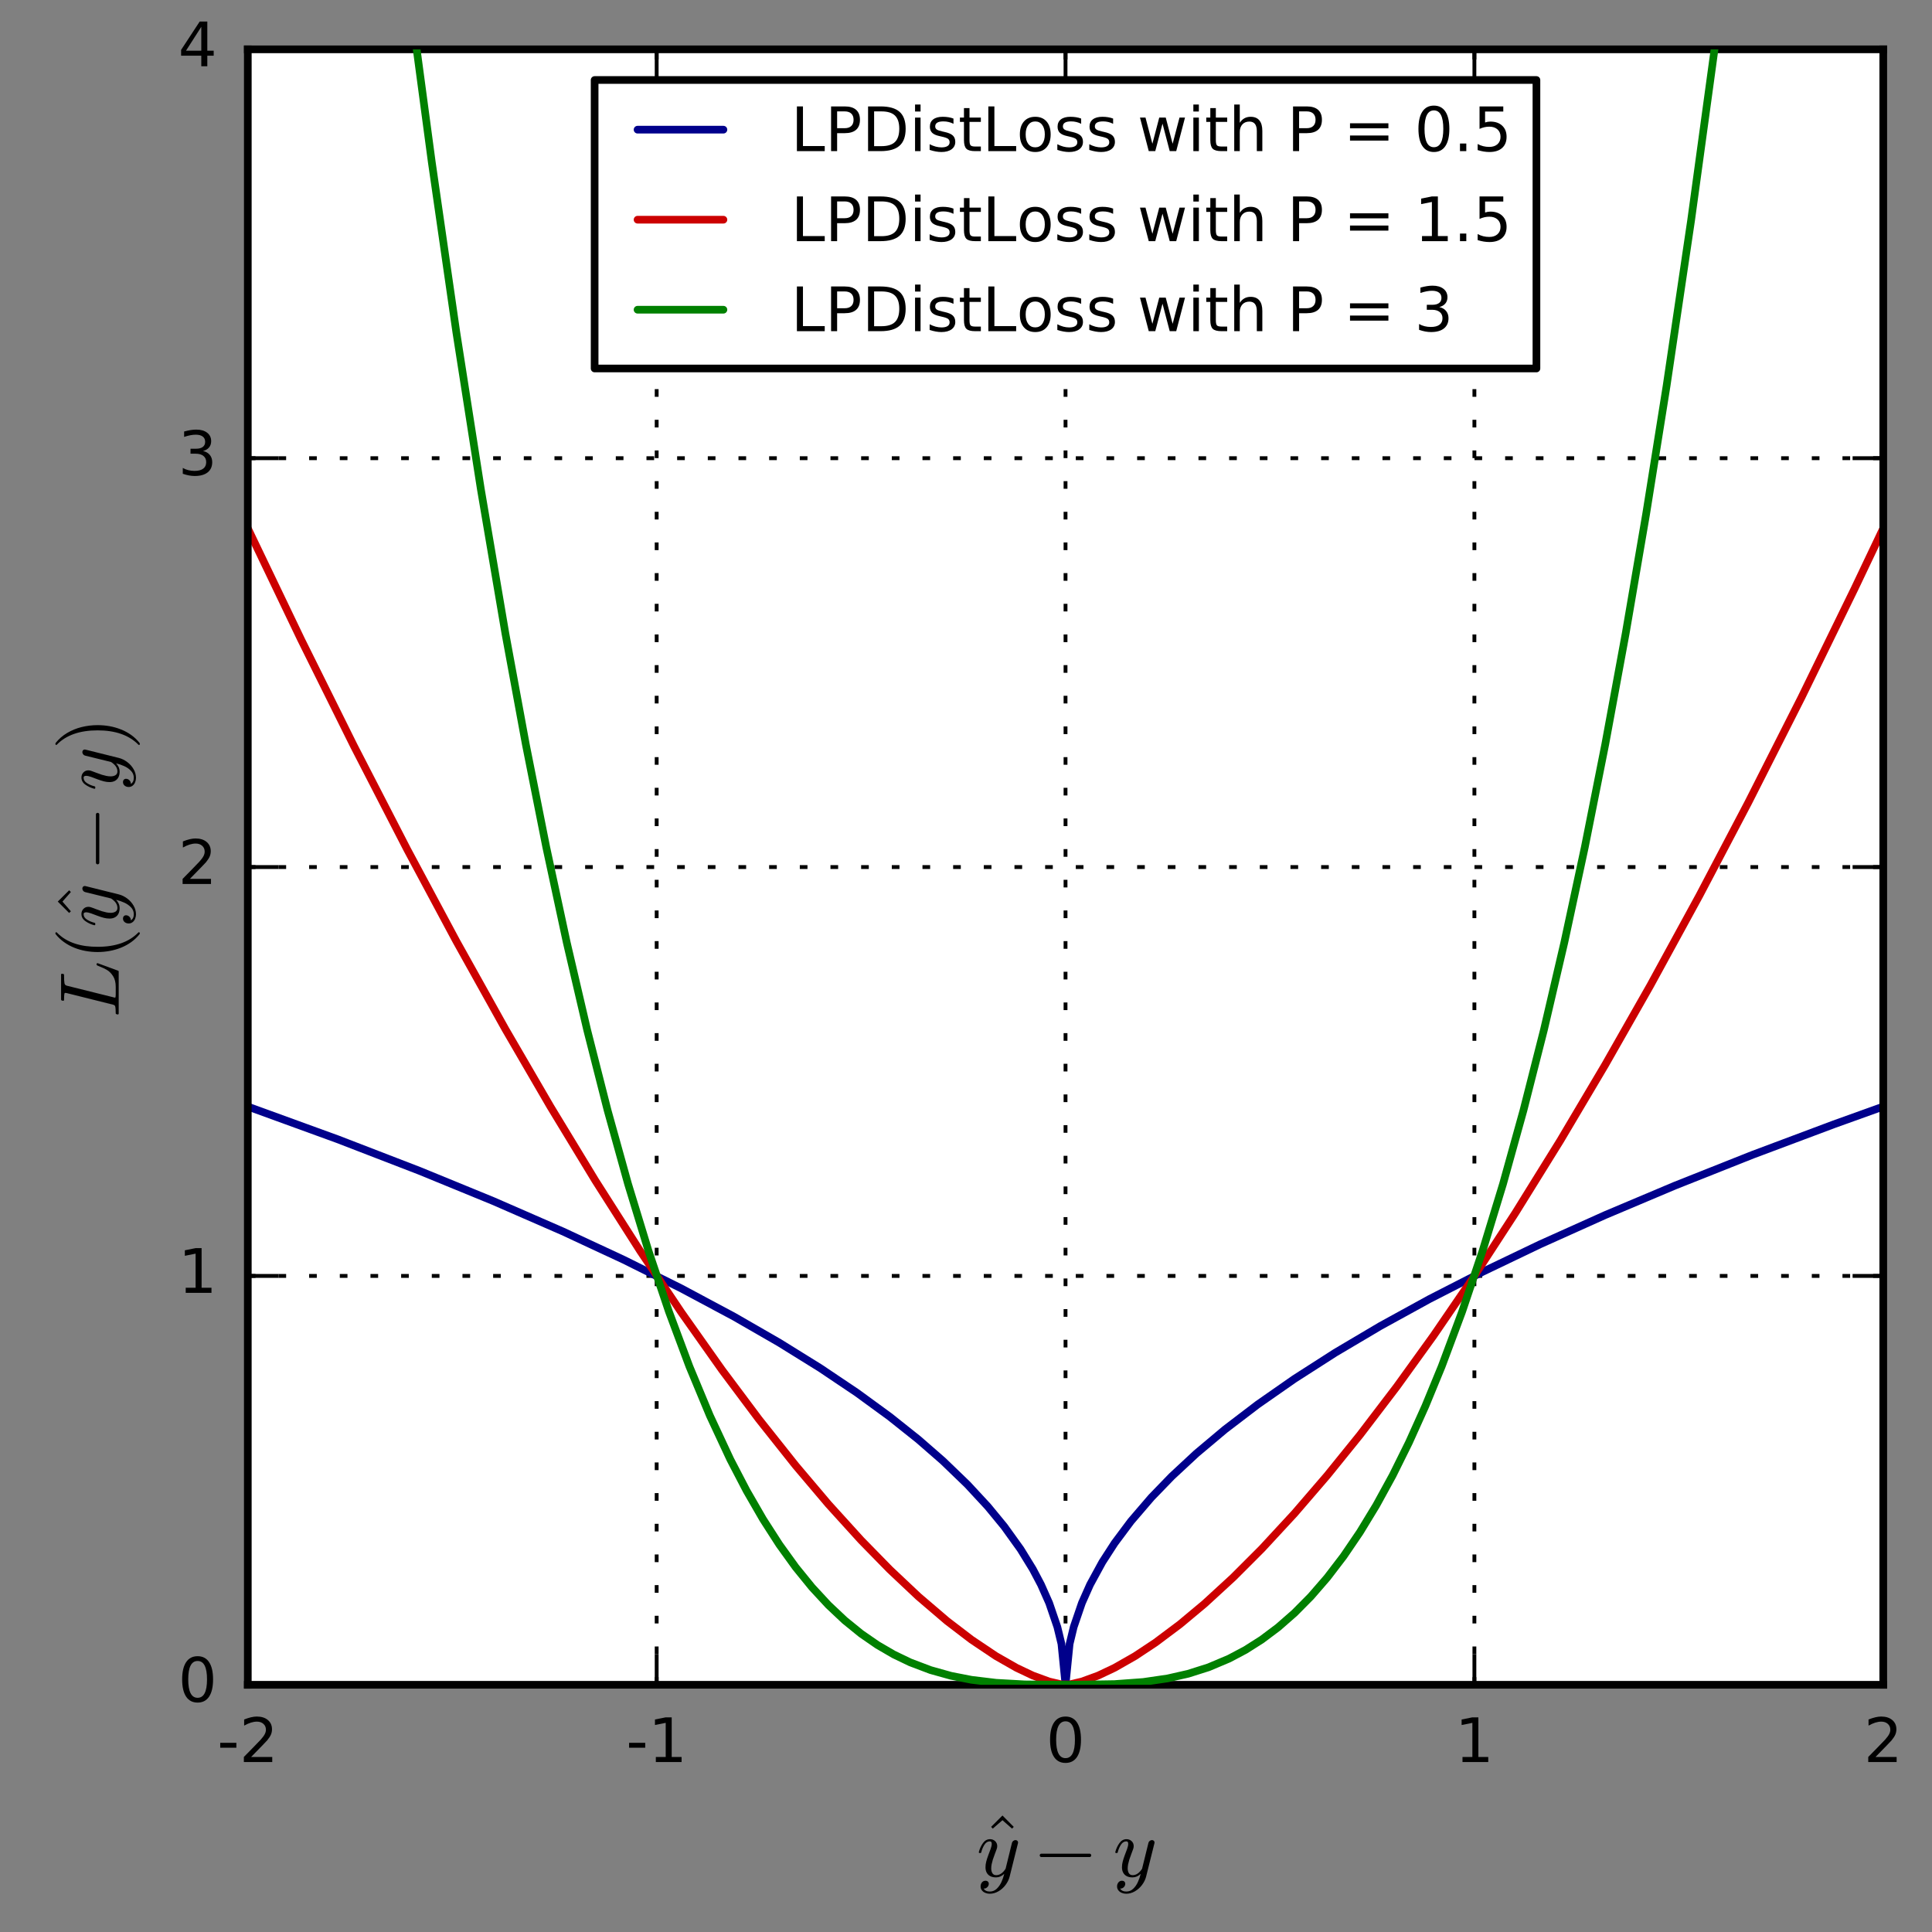 <?xml version="1.0" encoding="utf-8" standalone="no"?>
<!DOCTYPE svg PUBLIC "-//W3C//DTD SVG 1.1//EN"
  "http://www.w3.org/Graphics/SVG/1.1/DTD/svg11.dtd">
<!-- Created with matplotlib (http://matplotlib.org/) -->
<svg height="252pt" version="1.1" viewBox="0 0 252 252" width="252pt" xmlns="http://www.w3.org/2000/svg" xmlns:xlink="http://www.w3.org/1999/xlink">
 <rect x="0" y="0" width="252" height="252" fill="#808080" stroke="none"/>
 <defs>
  <style type="text/css">
*{stroke-linecap:butt;stroke-linejoin:round;stroke-miterlimit:100000;}
  </style>
 </defs>
 <g id="figure_1">
  <g id="patch_1">
   <path d="M 0 252 
L 252 252 
L 252 0 
L 0 0 
L 0 252 
z
" style="fill:none;"/>
  </g>
  <g id="axes_1">
   <g id="patch_2">
    <path d="M 32.322 219.755 
L 245.643 219.755 
L 245.643 6.435 
L 32.322 6.435 
z
" style="fill:#ffffff;"/>
   </g>
   <g id="matplotlib.axis_1">
    <g id="xtick_1">
     <g id="line2d_1">
      <path clip-path="url(#p8767fe5faf)" d="M 32.322 219.755 
L 32.322 6.435 
" style="fill:none;stroke:#000000;stroke-dasharray:1,3;stroke-dashoffset:0.0;stroke-width:0.5;"/>
     </g>
     <g id="line2d_2">
      <defs>
       <path d="M 0 0 
L 0 -4 
" id="m8b742e193d" style="stroke:#000000;stroke-width:0.5;"/>
      </defs>
      <g>
       <use style="stroke:#000000;stroke-width:0.5;" x="32.322" xlink:href="#m8b742e193d" y="219.755"/>
      </g>
     </g>
     <g id="line2d_3">
      <defs>
       <path d="M 0 0 
L 0 4 
" id="m6abc96b226" style="stroke:#000000;stroke-width:0.5;"/>
      </defs>
      <g>
       <use style="stroke:#000000;stroke-width:0.5;" x="32.322" xlink:href="#m6abc96b226" y="6.435"/>
      </g>
     </g>
     <g id="text_1">
      <!-- -2 -->
      <defs>
       <path d="M 19.188 8.297 
L 53.609 8.297 
L 53.609 0 
L 7.328 0 
L 7.328 8.297 
Q 12.938 14.109 22.625 23.891 
Q 32.328 33.688 34.812 36.531 
Q 39.547 41.844 41.422 45.531 
Q 43.312 49.219 43.312 52.781 
Q 43.312 58.594 39.234 62.25 
Q 35.156 65.922 28.609 65.922 
Q 23.969 65.922 18.812 64.312 
Q 13.672 62.703 7.812 59.422 
L 7.812 69.391 
Q 13.766 71.781 18.938 73 
Q 24.125 74.219 28.422 74.219 
Q 39.75 74.219 46.484 68.547 
Q 53.219 62.891 53.219 53.422 
Q 53.219 48.922 51.531 44.891 
Q 49.859 40.875 45.406 35.406 
Q 44.188 33.984 37.641 27.219 
Q 31.109 20.453 19.188 8.297 
" id="BitstreamVeraSans-Roman-32"/>
       <path d="M 4.891 31.391 
L 31.203 31.391 
L 31.203 23.391 
L 4.891 23.391 
z
" id="BitstreamVeraSans-Roman-2d"/>
      </defs>
      <g transform="translate(28.334 229.834)scale(0.08 -0.08)">
       <use xlink:href="#BitstreamVeraSans-Roman-2d"/>
       <use x="36.084" xlink:href="#BitstreamVeraSans-Roman-32"/>
      </g>
     </g>
    </g>
    <g id="xtick_2">
     <g id="line2d_4">
      <path clip-path="url(#p8767fe5faf)" d="M 85.652 219.755 
L 85.652 6.435 
" style="fill:none;stroke:#000000;stroke-dasharray:1,3;stroke-dashoffset:0.0;stroke-width:0.5;"/>
     </g>
     <g id="line2d_5">
      <g>
       <use style="stroke:#000000;stroke-width:0.5;" x="85.652" xlink:href="#m8b742e193d" y="219.755"/>
      </g>
     </g>
     <g id="line2d_6">
      <g>
       <use style="stroke:#000000;stroke-width:0.5;" x="85.652" xlink:href="#m6abc96b226" y="6.435"/>
      </g>
     </g>
     <g id="text_2">
      <!-- -1 -->
      <defs>
       <path d="M 12.406 8.297 
L 28.516 8.297 
L 28.516 63.922 
L 10.984 60.406 
L 10.984 69.391 
L 28.422 72.906 
L 38.281 72.906 
L 38.281 8.297 
L 54.391 8.297 
L 54.391 0 
L 12.406 0 
z
" id="BitstreamVeraSans-Roman-31"/>
      </defs>
      <g transform="translate(81.664 229.834)scale(0.08 -0.08)">
       <use xlink:href="#BitstreamVeraSans-Roman-2d"/>
       <use x="36.084" xlink:href="#BitstreamVeraSans-Roman-31"/>
      </g>
     </g>
    </g>
    <g id="xtick_3">
     <g id="line2d_7">
      <path clip-path="url(#p8767fe5faf)" d="M 138.982 219.755 
L 138.982 6.435 
" style="fill:none;stroke:#000000;stroke-dasharray:1,3;stroke-dashoffset:0.0;stroke-width:0.5;"/>
     </g>
     <g id="line2d_8">
      <g>
       <use style="stroke:#000000;stroke-width:0.5;" x="138.982" xlink:href="#m8b742e193d" y="219.755"/>
      </g>
     </g>
     <g id="line2d_9">
      <g>
       <use style="stroke:#000000;stroke-width:0.5;" x="138.982" xlink:href="#m6abc96b226" y="6.435"/>
      </g>
     </g>
     <g id="text_3">
      <!-- 0 -->
      <defs>
       <path d="M 31.781 66.406 
Q 24.172 66.406 20.328 58.906 
Q 16.5 51.422 16.5 36.375 
Q 16.5 21.391 20.328 13.891 
Q 24.172 6.391 31.781 6.391 
Q 39.453 6.391 43.281 13.891 
Q 47.125 21.391 47.125 36.375 
Q 47.125 51.422 43.281 58.906 
Q 39.453 66.406 31.781 66.406 
M 31.781 74.219 
Q 44.047 74.219 50.516 64.516 
Q 56.984 54.828 56.984 36.375 
Q 56.984 17.969 50.516 8.266 
Q 44.047 -1.422 31.781 -1.422 
Q 19.531 -1.422 13.062 8.266 
Q 6.594 17.969 6.594 36.375 
Q 6.594 54.828 13.062 64.516 
Q 19.531 74.219 31.781 74.219 
" id="BitstreamVeraSans-Roman-30"/>
      </defs>
      <g transform="translate(136.438 229.834)scale(0.08 -0.08)">
       <use xlink:href="#BitstreamVeraSans-Roman-30"/>
      </g>
     </g>
    </g>
    <g id="xtick_4">
     <g id="line2d_10">
      <path clip-path="url(#p8767fe5faf)" d="M 192.313 219.755 
L 192.313 6.435 
" style="fill:none;stroke:#000000;stroke-dasharray:1,3;stroke-dashoffset:0.0;stroke-width:0.5;"/>
     </g>
     <g id="line2d_11">
      <g>
       <use style="stroke:#000000;stroke-width:0.5;" x="192.313" xlink:href="#m8b742e193d" y="219.755"/>
      </g>
     </g>
     <g id="line2d_12">
      <g>
       <use style="stroke:#000000;stroke-width:0.5;" x="192.313" xlink:href="#m6abc96b226" y="6.435"/>
      </g>
     </g>
     <g id="text_4">
      <!-- 1 -->
      <g transform="translate(189.768 229.834)scale(0.08 -0.08)">
       <use xlink:href="#BitstreamVeraSans-Roman-31"/>
      </g>
     </g>
    </g>
    <g id="xtick_5">
     <g id="line2d_13">
      <path clip-path="url(#p8767fe5faf)" d="M 245.643 219.755 
L 245.643 6.435 
" style="fill:none;stroke:#000000;stroke-dasharray:1,3;stroke-dashoffset:0.0;stroke-width:0.5;"/>
     </g>
     <g id="line2d_14">
      <g>
       <use style="stroke:#000000;stroke-width:0.5;" x="245.643" xlink:href="#m8b742e193d" y="219.755"/>
      </g>
     </g>
     <g id="line2d_15">
      <g>
       <use style="stroke:#000000;stroke-width:0.5;" x="245.643" xlink:href="#m6abc96b226" y="6.435"/>
      </g>
     </g>
     <g id="text_5">
      <!-- 2 -->
      <g transform="translate(243.098 229.834)scale(0.08 -0.08)">
       <use xlink:href="#BitstreamVeraSans-Roman-32"/>
      </g>
     </g>
    </g>
    <g id="text_6">
     <!-- $\hat{y} - y$ -->
     <defs>
      <path d="M 13.484 53.812 
L 11.531 55.906 
L 25 69.391 
L 38.375 55.906 
L 36.375 53.812 
L 25 63.812 
z
" id="Cmr10-5e"/>
      <path d="M 10.203 23 
Q 9.375 23 8.828 23.625 
Q 8.297 24.266 8.297 25 
Q 8.297 25.734 8.828 26.359 
Q 9.375 27 10.203 27 
L 67.578 27 
Q 68.359 27 68.875 26.359 
Q 69.391 25.734 69.391 25 
Q 69.391 24.266 68.875 23.625 
Q 68.359 23 67.578 23 
z
" id="Cmsy10-a1"/>
      <path d="M 8.406 -14.312 
Q 10.5 -17.922 15.719 -17.922 
Q 20.453 -17.922 23.922 -14.594 
Q 27.391 -11.281 29.516 -6.562 
Q 31.641 -1.859 32.812 3.078 
Q 28.375 -1.125 23.188 -1.125 
Q 19.234 -1.125 16.453 0.234 
Q 13.672 1.609 12.125 4.312 
Q 10.594 7.031 10.594 10.891 
Q 10.594 14.156 11.469 17.594 
Q 12.359 21.047 13.938 25.266 
Q 15.531 29.5 16.703 32.625 
Q 18.016 36.281 18.016 38.625 
Q 18.016 41.609 15.828 41.609 
Q 11.859 41.609 9.297 37.531 
Q 6.734 33.453 5.516 28.422 
Q 5.328 27.781 4.688 27.781 
L 3.516 27.781 
Q 2.688 27.781 2.688 28.719 
L 2.688 29 
Q 4.297 34.969 7.609 39.578 
Q 10.938 44.188 16.016 44.188 
Q 19.578 44.188 22.047 41.844 
Q 24.516 39.5 24.516 35.891 
Q 24.516 34.031 23.688 31.984 
Q 23.25 30.766 21.688 26.656 
Q 20.125 22.562 19.281 19.875 
Q 18.453 17.188 17.922 14.594 
Q 17.391 12.016 17.391 9.422 
Q 17.391 6.109 18.797 3.812 
Q 20.219 1.516 23.297 1.516 
Q 29.5 1.516 34.422 9.078 
L 42 39.891 
Q 42.328 41.219 43.547 42.156 
Q 44.781 43.109 46.188 43.109 
Q 47.406 43.109 48.312 42.328 
Q 49.219 41.547 49.219 40.281 
Q 49.219 39.703 49.125 39.5 
L 39.203 -0.297 
Q 37.891 -5.422 34.375 -10.109 
Q 30.859 -14.797 25.906 -17.656 
Q 20.953 -20.516 15.578 -20.516 
Q 12.984 -20.516 10.438 -19.5 
Q 7.906 -18.5 6.344 -16.5 
Q 4.781 -14.5 4.781 -11.812 
Q 4.781 -9.078 6.391 -7.078 
Q 8.016 -5.078 10.688 -5.078 
Q 12.312 -5.078 13.406 -6.078 
Q 14.5 -7.078 14.5 -8.688 
Q 14.5 -10.984 12.781 -12.688 
Q 11.078 -14.406 8.797 -14.406 
Q 8.688 -14.359 8.594 -14.328 
Q 8.5 -14.312 8.406 -14.312 
" id="Cmmi10-79"/>
     </defs>
     <g transform="translate(127.377 244.834)scale(0.11 -0.11)">
      <use transform="translate(5.725 3.609)" xlink:href="#Cmr10-5e"/>
      <use transform="translate(0.0 0.734)" xlink:href="#Cmmi10-79"/>
      <use transform="translate(66.582 0.734)" xlink:href="#Cmsy10-a1"/>
      <use transform="translate(161.826 0.734)" xlink:href="#Cmmi10-79"/>
     </g>
    </g>
   </g>
   <g id="matplotlib.axis_2">
    <g id="ytick_1">
     <g id="line2d_16">
      <path clip-path="url(#p8767fe5faf)" d="M 32.322 219.755 
L 245.643 219.755 
" style="fill:none;stroke:#000000;stroke-dasharray:1,3;stroke-dashoffset:0.0;stroke-width:0.5;"/>
     </g>
     <g id="line2d_17">
      <defs>
       <path d="M 0 0 
L 4 0 
" id="m9422a77b68" style="stroke:#000000;stroke-width:0.5;"/>
      </defs>
      <g>
       <use style="stroke:#000000;stroke-width:0.5;" x="32.322" xlink:href="#m9422a77b68" y="219.755"/>
      </g>
     </g>
     <g id="line2d_18">
      <defs>
       <path d="M 0 0 
L -4 0 
" id="m0dae27f53c" style="stroke:#000000;stroke-width:0.5;"/>
      </defs>
      <g>
       <use style="stroke:#000000;stroke-width:0.5;" x="245.643" xlink:href="#m0dae27f53c" y="219.755"/>
      </g>
     </g>
     <g id="text_7">
      <!-- 0 -->
      <g transform="translate(23.232 221.963)scale(0.08 -0.08)">
       <use xlink:href="#BitstreamVeraSans-Roman-30"/>
      </g>
     </g>
    </g>
    <g id="ytick_2">
     <g id="line2d_19">
      <path clip-path="url(#p8767fe5faf)" d="M 32.322 166.425 
L 245.643 166.425 
" style="fill:none;stroke:#000000;stroke-dasharray:1,3;stroke-dashoffset:0.0;stroke-width:0.5;"/>
     </g>
     <g id="line2d_20">
      <g>
       <use style="stroke:#000000;stroke-width:0.5;" x="32.322" xlink:href="#m9422a77b68" y="166.425"/>
      </g>
     </g>
     <g id="line2d_21">
      <g>
       <use style="stroke:#000000;stroke-width:0.5;" x="245.643" xlink:href="#m0dae27f53c" y="166.425"/>
      </g>
     </g>
     <g id="text_8">
      <!-- 1 -->
      <g transform="translate(23.232 168.633)scale(0.08 -0.08)">
       <use xlink:href="#BitstreamVeraSans-Roman-31"/>
      </g>
     </g>
    </g>
    <g id="ytick_3">
     <g id="line2d_22">
      <path clip-path="url(#p8767fe5faf)" d="M 32.322 113.095 
L 245.643 113.095 
" style="fill:none;stroke:#000000;stroke-dasharray:1,3;stroke-dashoffset:0.0;stroke-width:0.5;"/>
     </g>
     <g id="line2d_23">
      <g>
       <use style="stroke:#000000;stroke-width:0.5;" x="32.322" xlink:href="#m9422a77b68" y="113.095"/>
      </g>
     </g>
     <g id="line2d_24">
      <g>
       <use style="stroke:#000000;stroke-width:0.5;" x="245.643" xlink:href="#m0dae27f53c" y="113.095"/>
      </g>
     </g>
     <g id="text_9">
      <!-- 2 -->
      <g transform="translate(23.232 115.302)scale(0.08 -0.08)">
       <use xlink:href="#BitstreamVeraSans-Roman-32"/>
      </g>
     </g>
    </g>
    <g id="ytick_4">
     <g id="line2d_25">
      <path clip-path="url(#p8767fe5faf)" d="M 32.322 59.765 
L 245.643 59.765 
" style="fill:none;stroke:#000000;stroke-dasharray:1,3;stroke-dashoffset:0.0;stroke-width:0.5;"/>
     </g>
     <g id="line2d_26">
      <g>
       <use style="stroke:#000000;stroke-width:0.5;" x="32.322" xlink:href="#m9422a77b68" y="59.765"/>
      </g>
     </g>
     <g id="line2d_27">
      <g>
       <use style="stroke:#000000;stroke-width:0.5;" x="245.643" xlink:href="#m0dae27f53c" y="59.765"/>
      </g>
     </g>
     <g id="text_10">
      <!-- 3 -->
      <defs>
       <path d="M 40.578 39.312 
Q 47.656 37.797 51.625 33 
Q 55.609 28.219 55.609 21.188 
Q 55.609 10.406 48.188 4.484 
Q 40.766 -1.422 27.094 -1.422 
Q 22.516 -1.422 17.656 -0.516 
Q 12.797 0.391 7.625 2.203 
L 7.625 11.719 
Q 11.719 9.328 16.594 8.109 
Q 21.484 6.891 26.812 6.891 
Q 36.078 6.891 40.938 10.547 
Q 45.797 14.203 45.797 21.188 
Q 45.797 27.641 41.281 31.266 
Q 36.766 34.906 28.719 34.906 
L 20.219 34.906 
L 20.219 43.016 
L 29.109 43.016 
Q 36.375 43.016 40.234 45.922 
Q 44.094 48.828 44.094 54.297 
Q 44.094 59.906 40.109 62.906 
Q 36.141 65.922 28.719 65.922 
Q 24.656 65.922 20.016 65.031 
Q 15.375 64.156 9.812 62.312 
L 9.812 71.094 
Q 15.438 72.656 20.344 73.438 
Q 25.25 74.219 29.594 74.219 
Q 40.828 74.219 47.359 69.109 
Q 53.906 64.016 53.906 55.328 
Q 53.906 49.266 50.438 45.094 
Q 46.969 40.922 40.578 39.312 
" id="BitstreamVeraSans-Roman-33"/>
      </defs>
      <g transform="translate(23.232 61.972)scale(0.08 -0.08)">
       <use xlink:href="#BitstreamVeraSans-Roman-33"/>
      </g>
     </g>
    </g>
    <g id="ytick_5">
     <g id="line2d_28">
      <path clip-path="url(#p8767fe5faf)" d="M 32.322 6.435 
L 245.643 6.435 
" style="fill:none;stroke:#000000;stroke-dasharray:1,3;stroke-dashoffset:0.0;stroke-width:0.5;"/>
     </g>
     <g id="line2d_29">
      <g>
       <use style="stroke:#000000;stroke-width:0.5;" x="32.322" xlink:href="#m9422a77b68" y="6.435"/>
      </g>
     </g>
     <g id="line2d_30">
      <g>
       <use style="stroke:#000000;stroke-width:0.5;" x="245.643" xlink:href="#m0dae27f53c" y="6.435"/>
      </g>
     </g>
     <g id="text_11">
      <!-- 4 -->
      <defs>
       <path d="M 37.797 64.312 
L 12.891 25.391 
L 37.797 25.391 
z
M 35.203 72.906 
L 47.609 72.906 
L 47.609 25.391 
L 58.016 25.391 
L 58.016 17.188 
L 47.609 17.188 
L 47.609 0 
L 37.797 0 
L 37.797 17.188 
L 4.891 17.188 
L 4.891 26.703 
z
" id="BitstreamVeraSans-Roman-34"/>
      </defs>
      <g transform="translate(23.232 8.642)scale(0.08 -0.08)">
       <use xlink:href="#BitstreamVeraSans-Roman-34"/>
      </g>
     </g>
    </g>
    <g id="text_12">
     <!-- $L(\hat{y} - y)$ -->
     <defs>
      <path d="M 31 -24.812 
Q 25.438 -20.406 21.406 -14.719 
Q 17.391 -9.031 14.812 -2.578 
Q 12.25 3.859 10.984 10.891 
Q 9.719 17.922 9.719 25 
Q 9.719 32.172 10.984 39.203 
Q 12.25 46.234 14.859 52.734 
Q 17.484 59.234 21.531 64.891 
Q 25.594 70.562 31 74.812 
Q 31 75 31.5 75 
L 32.422 75 
Q 32.719 75 32.953 74.734 
Q 33.203 74.469 33.203 74.125 
Q 33.203 73.688 33.016 73.484 
Q 28.125 68.703 24.875 63.234 
Q 21.625 57.766 19.641 51.578 
Q 17.672 45.406 16.797 38.781 
Q 15.922 32.172 15.922 25 
Q 15.922 -6.781 32.906 -23.297 
Q 33.203 -23.578 33.203 -24.125 
Q 33.203 -24.359 32.938 -24.672 
Q 32.672 -25 32.422 -25 
L 31.5 -25 
Q 31 -25 31 -24.812 
" id="Cmr10-28"/>
      <path d="M 6.5 -25 
Q 5.609 -25 5.609 -24.125 
Q 5.609 -23.688 5.812 -23.484 
Q 22.906 -6.781 22.906 25 
Q 22.906 56.781 6 73.297 
Q 5.609 73.531 5.609 74.125 
Q 5.609 74.469 5.875 74.734 
Q 6.156 75 6.5 75 
L 7.422 75 
Q 7.719 75 7.906 74.812 
Q 15.094 69.141 19.875 61.031 
Q 24.656 52.938 26.875 43.75 
Q 29.109 34.578 29.109 25 
Q 29.109 17.922 27.906 11.062 
Q 26.703 4.203 24.094 -2.453 
Q 21.484 -9.125 17.484 -14.766 
Q 13.484 -20.406 7.906 -24.812 
Q 7.719 -25 7.422 -25 
z
" id="Cmr10-29"/>
      <path d="M 4.688 0 
Q 3.719 0 3.719 1.312 
Q 3.766 1.562 3.906 2.172 
Q 4.047 2.781 4.312 3.141 
Q 4.594 3.516 4.984 3.516 
Q 11.078 3.516 13.484 4.203 
Q 14.797 4.641 15.375 6.891 
L 29.109 61.812 
Q 29.297 62.797 29.297 63.188 
Q 29.297 64.266 28.078 64.406 
Q 26.219 64.797 20.906 64.797 
Q 19.922 64.797 19.922 66.109 
Q 20.266 67.391 20.453 67.844 
Q 20.656 68.312 21.578 68.312 
L 51.125 68.312 
Q 52 68.312 52 67 
Q 51.859 65.969 51.656 65.375 
Q 51.469 64.797 50.688 64.797 
Q 43.312 64.797 40.828 64.312 
Q 38.375 63.875 37.797 61.375 
L 24.125 6.5 
Q 23.688 5.281 23.688 4.297 
Q 23.688 3.516 27.094 3.516 
L 36.375 3.516 
Q 44.234 3.516 49.109 6.641 
Q 54 9.766 56.344 13.688 
Q 58.688 17.625 60.266 21.844 
Q 61.859 26.078 62.594 26.219 
L 63.484 26.219 
Q 64.5 26.219 64.5 24.906 
L 55.609 0.688 
Q 55.469 0 54.688 0 
z
" id="Cmmi10-4c"/>
     </defs>
     <g transform="translate(15.482 132.73)rotate(-90.0)scale(0.11 -0.11)">
      <use xlink:href="#Cmmi10-4c"/>
      <use transform="translate(68.018 0.0)" xlink:href="#Cmr10-28"/>
      <use transform="translate(112.561 2.875)" xlink:href="#Cmr10-5e"/>
      <use transform="translate(106.836 0.0)" xlink:href="#Cmmi10-79"/>
      <use transform="translate(173.418 0.0)" xlink:href="#Cmsy10-a1"/>
      <use transform="translate(268.662 0.0)" xlink:href="#Cmmi10-79"/>
      <use transform="translate(317.686 0.0)" xlink:href="#Cmr10-29"/>
     </g>
    </g>
   </g>
   <g id="line2d_31">
    <path clip-path="url(#p8767fe5faf)" d="M 32.322 144.335 
L 44.055 148.604 
L 54.721 152.72 
L 64.32 156.654 
L 73.386 160.609 
L 81.386 164.333 
L 88.852 168.05 
L 95.785 171.758 
L 101.651 175.136 
L 106.984 178.446 
L 111.784 181.67 
L 116.051 184.784 
L 119.784 187.757 
L 122.983 190.545 
L 126.183 193.629 
L 128.85 196.509 
L 130.983 199.101 
L 133.116 202.068 
L 134.716 204.671 
L 135.783 206.692 
L 136.849 209.089 
L 137.916 212.213 
L 138.449 214.422 
L 138.982 219.755 
L 139.516 214.422 
L 140.049 212.213 
L 141.116 209.089 
L 142.182 206.692 
L 143.782 203.756 
L 145.382 201.281 
L 147.515 198.423 
L 150.182 195.316 
L 152.848 192.562 
L 156.048 189.587 
L 159.781 186.451 
L 164.048 183.194 
L 168.847 179.847 
L 174.18 176.43 
L 180.047 172.958 
L 186.446 169.444 
L 193.379 165.895 
L 200.846 162.317 
L 209.378 158.484 
L 218.444 154.658 
L 228.577 150.632 
L 239.243 146.633 
L 245.643 144.335 
L 245.643 144.335 
" style="fill:none;stroke:#00008b;stroke-linecap:round;"/>
   </g>
   <g id="line2d_32">
    <path clip-path="url(#p8767fe5faf)" d="M 32.322 68.915 
L 39.255 83.38 
L 46.188 97.351 
L 53.121 110.809 
L 59.521 122.76 
L 65.92 134.238 
L 71.786 144.328 
L 77.653 153.987 
L 83.519 163.194 
L 88.852 171.152 
L 94.185 178.698 
L 98.985 185.116 
L 103.785 191.16 
L 108.051 196.199 
L 112.317 200.9 
L 116.051 204.718 
L 119.784 208.236 
L 123.517 211.427 
L 126.717 213.873 
L 129.916 216.017 
L 132.583 217.538 
L 134.716 218.549 
L 136.849 219.329 
L 138.449 219.702 
L 139.516 219.702 
L 141.116 219.329 
L 143.249 218.549 
L 145.382 217.538 
L 148.049 216.017 
L 150.715 214.252 
L 153.915 211.854 
L 157.115 209.183 
L 160.848 205.755 
L 164.581 202.02 
L 168.847 197.407 
L 173.114 192.45 
L 177.38 187.174 
L 182.18 180.878 
L 186.98 174.221 
L 192.313 166.425 
L 197.646 158.229 
L 203.512 148.773 
L 209.378 138.877 
L 215.245 128.559 
L 221.644 116.842 
L 228.044 104.663 
L 234.977 90.965 
L 241.91 76.764 
L 245.643 68.915 
L 245.643 68.915 
" style="fill:none;stroke:#cc0000;stroke-linecap:round;"/>
   </g>
   <g id="patch_3">
    <path d="M 32.322 6.435 
L 245.643 6.435 
" style="fill:none;stroke:#000000;stroke-linecap:square;stroke-linejoin:miter;"/>
   </g>
   <g id="patch_4">
    <path d="M 245.643 219.755 
L 245.643 6.435 
" style="fill:none;stroke:#000000;stroke-linecap:square;stroke-linejoin:miter;"/>
   </g>
   <g id="patch_5">
    <path d="M 32.322 219.755 
L 245.643 219.755 
" style="fill:none;stroke:#000000;stroke-linecap:square;stroke-linejoin:miter;"/>
   </g>
   <g id="patch_6">
    <path d="M 32.322 219.755 
L 32.322 6.435 
" style="fill:none;stroke:#000000;stroke-linecap:square;stroke-linejoin:miter;"/>
   </g>
   <g id="line2d_33">
    <path clip-path="url(#p8767fe5faf)" d="M 53.355 -1 
L 56.321 21.16 
L 59.521 43.342 
L 62.72 63.807 
L 65.92 82.625 
L 68.587 97.098 
L 71.253 110.515 
L 73.92 122.916 
L 76.586 134.341 
L 79.253 144.83 
L 81.919 154.424 
L 84.586 163.161 
L 87.252 171.082 
L 89.919 178.228 
L 92.585 184.637 
L 95.252 190.351 
L 97.385 194.447 
L 99.518 198.145 
L 101.651 201.463 
L 103.785 204.423 
L 105.918 207.045 
L 108.051 209.35 
L 110.184 211.358 
L 112.317 213.089 
L 114.451 214.564 
L 116.584 215.804 
L 118.717 216.829 
L 121.384 217.839 
L 124.05 218.585 
L 126.717 219.106 
L 129.916 219.493 
L 133.649 219.702 
L 139.516 219.755 
L 145.382 219.663 
L 149.115 219.39 
L 152.315 218.922 
L 154.982 218.315 
L 157.648 217.469 
L 160.315 216.342 
L 162.448 215.212 
L 164.581 213.857 
L 166.714 212.257 
L 168.847 210.39 
L 170.981 208.236 
L 173.114 205.775 
L 175.247 202.987 
L 177.38 199.85 
L 179.513 196.345 
L 181.647 192.45 
L 183.78 188.146 
L 185.913 183.412 
L 188.046 178.228 
L 190.713 171.082 
L 193.379 163.161 
L 196.046 154.424 
L 198.712 144.83 
L 201.379 134.341 
L 204.045 122.916 
L 206.712 110.515 
L 209.378 97.098 
L 212.045 82.625 
L 214.711 67.056 
L 217.378 50.351 
L 220.578 28.749 
L 223.777 5.385 
L 224.61 -1 
L 224.61 -1 
" style="fill:none;stroke:#008000;stroke-linecap:round;"/>
   </g>
   <g id="legend_1">
    <g id="patch_7">
     <path d="M 77.56 48.062 
L 200.405 48.062 
L 200.405 10.435 
L 77.56 10.435 
z
" style="fill:#ffffff;stroke:#000000;stroke-linejoin:miter;"/>
    </g>
    <g id="line2d_34">
     <path d="M 83.16 16.913 
L 94.36 16.913 
" style="fill:none;stroke:#00008b;stroke-linecap:round;"/>
    </g>
    <g id="line2d_35"/>
    <g id="text_13">
     <!-- LPDistLoss with P = 0.5 -->
     <defs>
      <path id="BitstreamVeraSans-Roman-20"/>
      <path d="M 9.812 72.906 
L 19.672 72.906 
L 19.672 8.297 
L 55.172 8.297 
L 55.172 0 
L 9.812 0 
z
" id="BitstreamVeraSans-Roman-4c"/>
      <path d="M 10.797 72.906 
L 49.516 72.906 
L 49.516 64.594 
L 19.828 64.594 
L 19.828 46.734 
Q 21.969 47.469 24.109 47.828 
Q 26.266 48.188 28.422 48.188 
Q 40.625 48.188 47.75 41.5 
Q 54.891 34.812 54.891 23.391 
Q 54.891 11.625 47.562 5.094 
Q 40.234 -1.422 26.906 -1.422 
Q 22.312 -1.422 17.547 -0.641 
Q 12.797 0.141 7.719 1.703 
L 7.719 11.625 
Q 12.109 9.234 16.797 8.062 
Q 21.484 6.891 26.703 6.891 
Q 35.156 6.891 40.078 11.328 
Q 45.016 15.766 45.016 23.391 
Q 45.016 31 40.078 35.438 
Q 35.156 39.891 26.703 39.891 
Q 22.75 39.891 18.812 39.016 
Q 14.891 38.141 10.797 36.281 
z
" id="BitstreamVeraSans-Roman-35"/>
      <path d="M 30.609 48.391 
Q 23.391 48.391 19.188 42.75 
Q 14.984 37.109 14.984 27.297 
Q 14.984 17.484 19.156 11.844 
Q 23.344 6.203 30.609 6.203 
Q 37.797 6.203 41.984 11.859 
Q 46.188 17.531 46.188 27.297 
Q 46.188 37.016 41.984 42.703 
Q 37.797 48.391 30.609 48.391 
M 30.609 56 
Q 42.328 56 49.016 48.375 
Q 55.719 40.766 55.719 27.297 
Q 55.719 13.875 49.016 6.219 
Q 42.328 -1.422 30.609 -1.422 
Q 18.844 -1.422 12.172 6.219 
Q 5.516 13.875 5.516 27.297 
Q 5.516 40.766 12.172 48.375 
Q 18.844 56 30.609 56 
" id="BitstreamVeraSans-Roman-6f"/>
      <path d="M 19.672 64.797 
L 19.672 37.406 
L 32.078 37.406 
Q 38.969 37.406 42.719 40.969 
Q 46.484 44.531 46.484 51.125 
Q 46.484 57.672 42.719 61.234 
Q 38.969 64.797 32.078 64.797 
z
M 9.812 72.906 
L 32.078 72.906 
Q 44.344 72.906 50.609 67.359 
Q 56.891 61.812 56.891 51.125 
Q 56.891 40.328 50.609 34.812 
Q 44.344 29.297 32.078 29.297 
L 19.672 29.297 
L 19.672 0 
L 9.812 0 
z
" id="BitstreamVeraSans-Roman-50"/>
      <path d="M 10.688 12.406 
L 21 12.406 
L 21 0 
L 10.688 0 
z
" id="BitstreamVeraSans-Roman-2e"/>
      <path d="M 19.672 64.797 
L 19.672 8.109 
L 31.594 8.109 
Q 46.688 8.109 53.688 14.938 
Q 60.688 21.781 60.688 36.531 
Q 60.688 51.172 53.688 57.984 
Q 46.688 64.797 31.594 64.797 
z
M 9.812 72.906 
L 30.078 72.906 
Q 51.266 72.906 61.172 64.094 
Q 71.094 55.281 71.094 36.531 
Q 71.094 17.672 61.125 8.828 
Q 51.172 0 30.078 0 
L 9.812 0 
z
" id="BitstreamVeraSans-Roman-44"/>
      <path d="M 9.422 54.688 
L 18.406 54.688 
L 18.406 0 
L 9.422 0 
z
M 9.422 75.984 
L 18.406 75.984 
L 18.406 64.594 
L 9.422 64.594 
z
" id="BitstreamVeraSans-Roman-69"/>
      <path d="M 54.891 33.016 
L 54.891 0 
L 45.906 0 
L 45.906 32.719 
Q 45.906 40.484 42.875 44.328 
Q 39.844 48.188 33.797 48.188 
Q 26.516 48.188 22.312 43.547 
Q 18.109 38.922 18.109 30.906 
L 18.109 0 
L 9.078 0 
L 9.078 75.984 
L 18.109 75.984 
L 18.109 46.188 
Q 21.344 51.125 25.703 53.562 
Q 30.078 56 35.797 56 
Q 45.219 56 50.047 50.172 
Q 54.891 44.344 54.891 33.016 
" id="BitstreamVeraSans-Roman-68"/>
      <path d="M 10.594 45.406 
L 73.188 45.406 
L 73.188 37.203 
L 10.594 37.203 
z
M 10.594 25.484 
L 73.188 25.484 
L 73.188 17.188 
L 10.594 17.188 
z
" id="BitstreamVeraSans-Roman-3d"/>
      <path d="M 4.203 54.688 
L 13.188 54.688 
L 24.422 12.016 
L 35.594 54.688 
L 46.188 54.688 
L 57.422 12.016 
L 68.609 54.688 
L 77.594 54.688 
L 63.281 0 
L 52.688 0 
L 40.922 44.828 
L 29.109 0 
L 18.5 0 
z
" id="BitstreamVeraSans-Roman-77"/>
      <path d="M 18.312 70.219 
L 18.312 54.688 
L 36.812 54.688 
L 36.812 47.703 
L 18.312 47.703 
L 18.312 18.016 
Q 18.312 11.328 20.141 9.422 
Q 21.969 7.516 27.594 7.516 
L 36.812 7.516 
L 36.812 0 
L 27.594 0 
Q 17.188 0 13.234 3.875 
Q 9.281 7.766 9.281 18.016 
L 9.281 47.703 
L 2.688 47.703 
L 2.688 54.688 
L 9.281 54.688 
L 9.281 70.219 
z
" id="BitstreamVeraSans-Roman-74"/>
      <path d="M 44.281 53.078 
L 44.281 44.578 
Q 40.484 46.531 36.375 47.5 
Q 32.281 48.484 27.875 48.484 
Q 21.188 48.484 17.844 46.438 
Q 14.5 44.391 14.5 40.281 
Q 14.5 37.156 16.891 35.375 
Q 19.281 33.594 26.516 31.984 
L 29.594 31.297 
Q 39.156 29.25 43.188 25.516 
Q 47.219 21.781 47.219 15.094 
Q 47.219 7.469 41.188 3.016 
Q 35.156 -1.422 24.609 -1.422 
Q 20.219 -1.422 15.453 -0.562 
Q 10.688 0.297 5.422 2 
L 5.422 11.281 
Q 10.406 8.688 15.234 7.391 
Q 20.062 6.109 24.812 6.109 
Q 31.156 6.109 34.562 8.281 
Q 37.984 10.453 37.984 14.406 
Q 37.984 18.062 35.516 20.016 
Q 33.062 21.969 24.703 23.781 
L 21.578 24.516 
Q 13.234 26.266 9.516 29.906 
Q 5.812 33.547 5.812 39.891 
Q 5.812 47.609 11.281 51.797 
Q 16.75 56 26.812 56 
Q 31.781 56 36.172 55.266 
Q 40.578 54.547 44.281 53.078 
" id="BitstreamVeraSans-Roman-73"/>
     </defs>
     <g transform="translate(103.16 19.713)scale(0.08 -0.08)">
      <use xlink:href="#BitstreamVeraSans-Roman-4c"/>
      <use x="55.713" xlink:href="#BitstreamVeraSans-Roman-50"/>
      <use x="116.016" xlink:href="#BitstreamVeraSans-Roman-44"/>
      <use x="193.018" xlink:href="#BitstreamVeraSans-Roman-69"/>
      <use x="220.801" xlink:href="#BitstreamVeraSans-Roman-73"/>
      <use x="272.9" xlink:href="#BitstreamVeraSans-Roman-74"/>
      <use x="312.109" xlink:href="#BitstreamVeraSans-Roman-4c"/>
      <use x="367.807" xlink:href="#BitstreamVeraSans-Roman-6f"/>
      <use x="428.988" xlink:href="#BitstreamVeraSans-Roman-73"/>
      <use x="481.088" xlink:href="#BitstreamVeraSans-Roman-73"/>
      <use x="533.188" xlink:href="#BitstreamVeraSans-Roman-20"/>
      <use x="564.975" xlink:href="#BitstreamVeraSans-Roman-77"/>
      <use x="646.762" xlink:href="#BitstreamVeraSans-Roman-69"/>
      <use x="674.545" xlink:href="#BitstreamVeraSans-Roman-74"/>
      <use x="713.754" xlink:href="#BitstreamVeraSans-Roman-68"/>
      <use x="777.133" xlink:href="#BitstreamVeraSans-Roman-20"/>
      <use x="808.92" xlink:href="#BitstreamVeraSans-Roman-50"/>
      <use x="869.223" xlink:href="#BitstreamVeraSans-Roman-20"/>
      <use x="901.01" xlink:href="#BitstreamVeraSans-Roman-3d"/>
      <use x="984.799" xlink:href="#BitstreamVeraSans-Roman-20"/>
      <use x="1016.586" xlink:href="#BitstreamVeraSans-Roman-30"/>
      <use x="1080.209" xlink:href="#BitstreamVeraSans-Roman-2e"/>
      <use x="1111.996" xlink:href="#BitstreamVeraSans-Roman-35"/>
     </g>
    </g>
    <g id="line2d_36">
     <path d="M 83.16 28.656 
L 94.36 28.656 
" style="fill:none;stroke:#cc0000;stroke-linecap:round;"/>
    </g>
    <g id="line2d_37"/>
    <g id="text_14">
     <!-- LPDistLoss with P = 1.5 -->
     <g transform="translate(103.16 31.456)scale(0.08 -0.08)">
      <use xlink:href="#BitstreamVeraSans-Roman-4c"/>
      <use x="55.713" xlink:href="#BitstreamVeraSans-Roman-50"/>
      <use x="116.016" xlink:href="#BitstreamVeraSans-Roman-44"/>
      <use x="193.018" xlink:href="#BitstreamVeraSans-Roman-69"/>
      <use x="220.801" xlink:href="#BitstreamVeraSans-Roman-73"/>
      <use x="272.9" xlink:href="#BitstreamVeraSans-Roman-74"/>
      <use x="312.109" xlink:href="#BitstreamVeraSans-Roman-4c"/>
      <use x="367.807" xlink:href="#BitstreamVeraSans-Roman-6f"/>
      <use x="428.988" xlink:href="#BitstreamVeraSans-Roman-73"/>
      <use x="481.088" xlink:href="#BitstreamVeraSans-Roman-73"/>
      <use x="533.188" xlink:href="#BitstreamVeraSans-Roman-20"/>
      <use x="564.975" xlink:href="#BitstreamVeraSans-Roman-77"/>
      <use x="646.762" xlink:href="#BitstreamVeraSans-Roman-69"/>
      <use x="674.545" xlink:href="#BitstreamVeraSans-Roman-74"/>
      <use x="713.754" xlink:href="#BitstreamVeraSans-Roman-68"/>
      <use x="777.133" xlink:href="#BitstreamVeraSans-Roman-20"/>
      <use x="808.92" xlink:href="#BitstreamVeraSans-Roman-50"/>
      <use x="869.223" xlink:href="#BitstreamVeraSans-Roman-20"/>
      <use x="901.01" xlink:href="#BitstreamVeraSans-Roman-3d"/>
      <use x="984.799" xlink:href="#BitstreamVeraSans-Roman-20"/>
      <use x="1016.586" xlink:href="#BitstreamVeraSans-Roman-31"/>
      <use x="1080.209" xlink:href="#BitstreamVeraSans-Roman-2e"/>
      <use x="1111.996" xlink:href="#BitstreamVeraSans-Roman-35"/>
     </g>
    </g>
    <g id="line2d_38">
     <path d="M 83.16 40.398 
L 94.36 40.398 
" style="fill:none;stroke:#008000;stroke-linecap:round;"/>
    </g>
    <g id="line2d_39"/>
    <g id="text_15">
     <!-- LPDistLoss with P = 3 -->
     <g transform="translate(103.16 43.198)scale(0.08 -0.08)">
      <use xlink:href="#BitstreamVeraSans-Roman-4c"/>
      <use x="55.713" xlink:href="#BitstreamVeraSans-Roman-50"/>
      <use x="116.016" xlink:href="#BitstreamVeraSans-Roman-44"/>
      <use x="193.018" xlink:href="#BitstreamVeraSans-Roman-69"/>
      <use x="220.801" xlink:href="#BitstreamVeraSans-Roman-73"/>
      <use x="272.9" xlink:href="#BitstreamVeraSans-Roman-74"/>
      <use x="312.109" xlink:href="#BitstreamVeraSans-Roman-4c"/>
      <use x="367.807" xlink:href="#BitstreamVeraSans-Roman-6f"/>
      <use x="428.988" xlink:href="#BitstreamVeraSans-Roman-73"/>
      <use x="481.088" xlink:href="#BitstreamVeraSans-Roman-73"/>
      <use x="533.188" xlink:href="#BitstreamVeraSans-Roman-20"/>
      <use x="564.975" xlink:href="#BitstreamVeraSans-Roman-77"/>
      <use x="646.762" xlink:href="#BitstreamVeraSans-Roman-69"/>
      <use x="674.545" xlink:href="#BitstreamVeraSans-Roman-74"/>
      <use x="713.754" xlink:href="#BitstreamVeraSans-Roman-68"/>
      <use x="777.133" xlink:href="#BitstreamVeraSans-Roman-20"/>
      <use x="808.92" xlink:href="#BitstreamVeraSans-Roman-50"/>
      <use x="869.223" xlink:href="#BitstreamVeraSans-Roman-20"/>
      <use x="901.01" xlink:href="#BitstreamVeraSans-Roman-3d"/>
      <use x="984.799" xlink:href="#BitstreamVeraSans-Roman-20"/>
      <use x="1016.586" xlink:href="#BitstreamVeraSans-Roman-33"/>
     </g>
    </g>
   </g>
  </g>
 </g>
 <defs>
  <clipPath id="p8767fe5faf">
   <rect height="213.321" width="213.321" x="32.322" y="6.435"/>
  </clipPath>
 </defs>
</svg>
